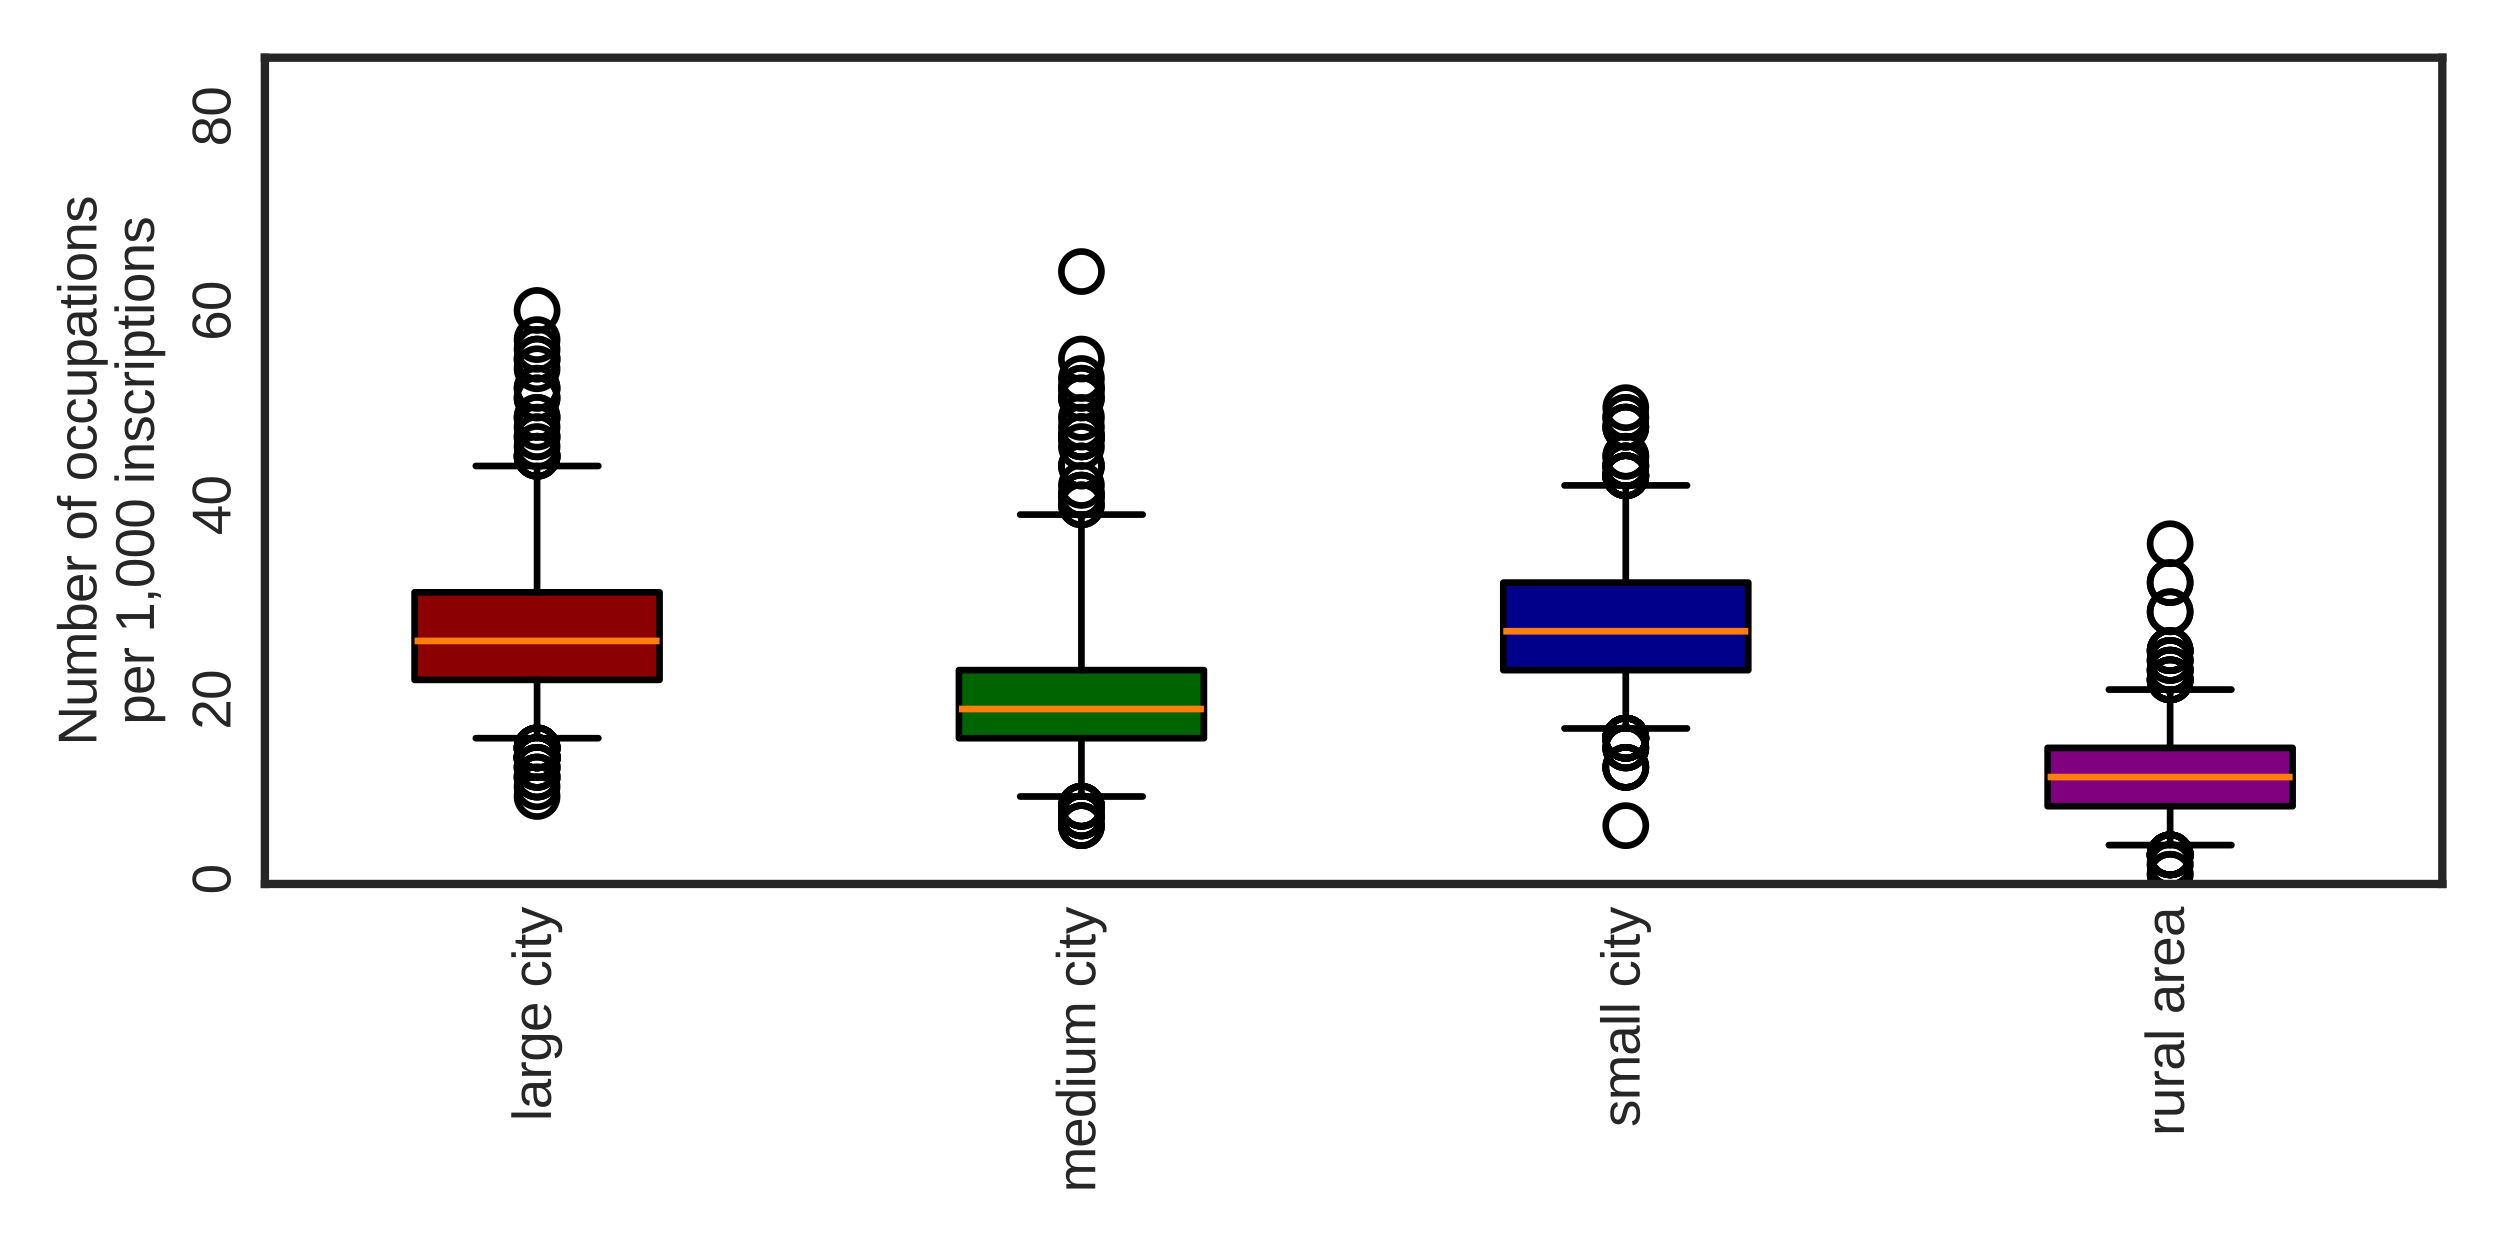 <?xml version="1.0" encoding="utf-8" standalone="no"?>
<!DOCTYPE svg PUBLIC "-//W3C//DTD SVG 1.1//EN"
  "http://www.w3.org/Graphics/SVG/1.1/DTD/svg11.dtd">
<svg xmlns:xlink="http://www.w3.org/1999/xlink" width="374.4pt" height="187.2pt" viewBox="0 0 374.4 187.2" xmlns="http://www.w3.org/2000/svg" version="1.1">
 <defs>
  <style type="text/css">*{stroke-linejoin: round; stroke-linecap: butt}</style>
 </defs>
 <g id="figure_1">
  <g id="patch_1">
   <path d="M 0 187.2 
L 374.4 187.2 
L 374.4 0 
L 0 0 
z
" style="fill: #ffffff"/>
  </g>
  <g id="axes_1">
   <g id="patch_2">
    <path d="M 39.672 132.386 
L 365.76 132.386 
L 365.76 8.64 
L 39.672 8.64 
z
" style="fill: #ffffff"/>
   </g>
   <g id="matplotlib.axis_1">
    <g id="xtick_1">
     <g id="line2d_1"/>
     <g id="text_1">
      <!-- large city -->
      <g style="fill: #262626" transform="translate(82.502 167.896) rotate(-90) scale(0.08 -0.08)">
       <defs>
        <path id="LiberationSans-6c" d="M 431 0 
L 431 4638 
L 994 4638 
L 994 0 
L 431 0 
z
" transform="scale(0.016)"/>
        <path id="LiberationSans-61" d="M 1294 -63 
Q 784 -63 528 206 
Q 272 475 272 944 
Q 272 1278 398 1492 
Q 525 1706 729 1828 
Q 934 1950 1196 1997 
Q 1459 2044 1731 2050 
L 2491 2063 
L 2491 2247 
Q 2491 2456 2447 2603 
Q 2403 2750 2312 2840 
Q 2222 2931 2086 2973 
Q 1950 3016 1766 3016 
Q 1603 3016 1472 2992 
Q 1341 2969 1244 2908 
Q 1147 2847 1087 2742 
Q 1028 2638 1009 2478 
L 422 2531 
Q 453 2731 540 2898 
Q 628 3066 789 3187 
Q 950 3309 1192 3376 
Q 1434 3444 1778 3444 
Q 2416 3444 2737 3151 
Q 3059 2859 3059 2306 
L 3059 850 
Q 3059 600 3125 473 
Q 3191 347 3375 347 
Q 3422 347 3469 353 
Q 3516 359 3559 369 
L 3559 19 
Q 3453 -6 3348 -18 
Q 3244 -31 3125 -31 
Q 2966 -31 2852 11 
Q 2738 53 2666 139 
Q 2594 225 2556 351 
Q 2519 478 2509 647 
L 2491 647 
Q 2400 484 2292 353 
Q 2184 222 2040 130 
Q 1897 38 1714 -12 
Q 1531 -63 1294 -63 
z
M 1422 359 
Q 1691 359 1892 457 
Q 2094 556 2226 709 
Q 2359 863 2425 1044 
Q 2491 1225 2491 1391 
L 2491 1669 
L 1875 1656 
Q 1669 1653 1483 1626 
Q 1297 1600 1156 1522 
Q 1016 1444 933 1303 
Q 850 1163 850 934 
Q 850 659 998 509 
Q 1147 359 1422 359 
z
" transform="scale(0.016)"/>
        <path id="LiberationSans-72" d="M 444 0 
L 444 2594 
Q 444 2700 442 2811 
Q 441 2922 437 3025 
Q 434 3128 431 3218 
Q 428 3309 425 3381 
L 956 3381 
Q 959 3309 964 3217 
Q 969 3125 973 3028 
Q 978 2931 979 2842 
Q 981 2753 981 2691 
L 994 2691 
Q 1053 2884 1120 3026 
Q 1188 3169 1278 3261 
Q 1369 3353 1494 3398 
Q 1619 3444 1797 3444 
Q 1866 3444 1928 3433 
Q 1991 3422 2025 3413 
L 2025 2897 
Q 1969 2913 1894 2920 
Q 1819 2928 1725 2928 
Q 1531 2928 1395 2840 
Q 1259 2753 1173 2598 
Q 1088 2444 1047 2230 
Q 1006 2016 1006 1763 
L 1006 0 
L 444 0 
z
" transform="scale(0.016)"/>
        <path id="LiberationSans-67" d="M 1713 -1328 
Q 1422 -1328 1197 -1268 
Q 972 -1209 812 -1098 
Q 653 -988 553 -834 
Q 453 -681 409 -494 
L 975 -413 
Q 1031 -647 1223 -773 
Q 1416 -900 1728 -900 
Q 1919 -900 2075 -847 
Q 2231 -794 2340 -676 
Q 2450 -559 2509 -371 
Q 2569 -184 2569 84 
L 2569 628 
L 2563 628 
Q 2500 500 2408 383 
Q 2316 266 2183 175 
Q 2050 84 1875 29 
Q 1700 -25 1475 -25 
Q 1153 -25 923 83 
Q 694 191 548 406 
Q 403 622 336 942 
Q 269 1263 269 1684 
Q 269 2091 336 2416 
Q 403 2741 554 2967 
Q 706 3194 948 3314 
Q 1191 3434 1538 3434 
Q 1897 3434 2161 3270 
Q 2425 3106 2569 2803 
L 2575 2803 
Q 2575 2881 2579 2978 
Q 2584 3075 2589 3161 
Q 2594 3247 2600 3309 
Q 2606 3372 2613 3381 
L 3147 3381 
Q 3144 3353 3141 3286 
Q 3138 3219 3134 3125 
Q 3131 3031 3129 2917 
Q 3128 2803 3128 2681 
L 3128 97 
Q 3128 -613 2779 -970 
Q 2431 -1328 1713 -1328 
z
M 2569 1691 
Q 2569 2044 2492 2295 
Q 2416 2547 2291 2706 
Q 2166 2866 2005 2941 
Q 1844 3016 1675 3016 
Q 1459 3016 1304 2941 
Q 1150 2866 1048 2705 
Q 947 2544 898 2292 
Q 850 2041 850 1691 
Q 850 1325 898 1076 
Q 947 828 1047 675 
Q 1147 522 1300 456 
Q 1453 391 1666 391 
Q 1834 391 1995 462 
Q 2156 534 2284 690 
Q 2413 847 2491 1094 
Q 2569 1341 2569 1691 
z
" transform="scale(0.016)"/>
        <path id="LiberationSans-65" d="M 863 1572 
Q 863 1306 917 1082 
Q 972 859 1086 698 
Q 1200 538 1378 448 
Q 1556 359 1806 359 
Q 2172 359 2392 506 
Q 2613 653 2691 878 
L 3184 738 
Q 3131 597 3036 455 
Q 2941 313 2781 198 
Q 2622 84 2383 10 
Q 2144 -63 1806 -63 
Q 1056 -63 664 384 
Q 272 831 272 1713 
Q 272 2188 390 2517 
Q 509 2847 715 3053 
Q 922 3259 1197 3351 
Q 1472 3444 1784 3444 
Q 2209 3444 2495 3306 
Q 2781 3169 2954 2926 
Q 3128 2684 3201 2356 
Q 3275 2028 3275 1647 
L 3275 1572 
L 863 1572 
z
M 2694 2003 
Q 2647 2538 2422 2783 
Q 2197 3028 1775 3028 
Q 1634 3028 1479 2983 
Q 1325 2938 1194 2822 
Q 1063 2706 972 2507 
Q 881 2309 869 2003 
L 2694 2003 
z
" transform="scale(0.016)"/>
        <path id="LiberationSans-20" transform="scale(0.016)"/>
        <path id="LiberationSans-63" d="M 859 1706 
Q 859 1416 901 1172 
Q 944 928 1044 751 
Q 1144 575 1308 478 
Q 1472 381 1713 381 
Q 2013 381 2214 543 
Q 2416 706 2463 1044 
L 3031 1006 
Q 3003 797 2909 603 
Q 2816 409 2655 262 
Q 2494 116 2262 26 
Q 2031 -63 1728 -63 
Q 1331 -63 1053 71 
Q 775 206 601 442 
Q 428 678 350 998 
Q 272 1319 272 1694 
Q 272 2034 328 2295 
Q 384 2556 486 2751 
Q 588 2947 725 3080 
Q 863 3213 1023 3292 
Q 1184 3372 1362 3408 
Q 1541 3444 1722 3444 
Q 2006 3444 2228 3366 
Q 2450 3288 2611 3152 
Q 2772 3016 2872 2831 
Q 2972 2647 3013 2434 
L 2434 2391 
Q 2391 2672 2212 2837 
Q 2034 3003 1706 3003 
Q 1466 3003 1305 2923 
Q 1144 2844 1044 2683 
Q 944 2522 901 2278 
Q 859 2034 859 1706 
z
" transform="scale(0.016)"/>
        <path id="LiberationSans-69" d="M 428 4100 
L 428 4638 
L 991 4638 
L 991 4100 
L 428 4100 
z
M 428 0 
L 428 3381 
L 991 3381 
L 991 0 
L 428 0 
z
" transform="scale(0.016)"/>
        <path id="LiberationSans-74" d="M 1731 25 
Q 1603 -9 1470 -29 
Q 1338 -50 1163 -50 
Q 488 -50 488 716 
L 488 2972 
L 97 2972 
L 97 3381 
L 509 3381 
L 675 4138 
L 1050 4138 
L 1050 3381 
L 1675 3381 
L 1675 2972 
L 1050 2972 
L 1050 838 
Q 1050 594 1129 495 
Q 1209 397 1406 397 
Q 1488 397 1564 409 
Q 1641 422 1731 441 
L 1731 25 
z
" transform="scale(0.016)"/>
        <path id="LiberationSans-79" d="M 1888 0 
Q 1769 -306 1645 -551 
Q 1522 -797 1369 -970 
Q 1216 -1144 1028 -1236 
Q 841 -1328 597 -1328 
Q 491 -1328 400 -1322 
Q 309 -1316 209 -1294 
L 209 -872 
Q 269 -881 344 -886 
Q 419 -891 472 -891 
Q 719 -891 931 -706 
Q 1144 -522 1303 -119 
L 1356 16 
L 16 3381 
L 616 3381 
L 1328 1513 
Q 1359 1428 1407 1287 
Q 1456 1147 1504 1006 
Q 1553 866 1590 753 
Q 1628 641 1634 613 
Q 1644 647 1680 748 
Q 1716 850 1761 975 
Q 1806 1100 1853 1228 
Q 1900 1356 1931 1450 
L 2594 3381 
L 3188 3381 
L 1888 0 
z
" transform="scale(0.016)"/>
       </defs>
       <use xlink:href="#LiberationSans-6c"/>
       <use xlink:href="#LiberationSans-61" x="22.217"/>
       <use xlink:href="#LiberationSans-72" x="77.832"/>
       <use xlink:href="#LiberationSans-67" x="111.133"/>
       <use xlink:href="#LiberationSans-65" x="166.748"/>
       <use xlink:href="#LiberationSans-20" x="222.363"/>
       <use xlink:href="#LiberationSans-63" x="250.146"/>
       <use xlink:href="#LiberationSans-69" x="300.146"/>
       <use xlink:href="#LiberationSans-74" x="322.363"/>
       <use xlink:href="#LiberationSans-79" x="350.146"/>
      </g>
     </g>
    </g>
    <g id="xtick_2">
     <g id="line2d_2"/>
     <g id="text_2">
      <!-- medium city -->
      <g style="fill: #262626" transform="translate(164.024 178.56) rotate(-90) scale(0.08 -0.08)">
       <defs>
        <path id="LiberationSans-6d" d="M 2400 0 
L 2400 2144 
Q 2400 2391 2369 2556 
Q 2338 2722 2264 2823 
Q 2191 2925 2072 2967 
Q 1953 3009 1781 3009 
Q 1603 3009 1459 2939 
Q 1316 2869 1214 2736 
Q 1113 2603 1058 2408 
Q 1003 2213 1003 1959 
L 1003 0 
L 444 0 
L 444 2659 
Q 444 2766 442 2883 
Q 441 3000 437 3104 
Q 434 3209 431 3284 
Q 428 3359 425 3381 
L 956 3381 
Q 959 3366 962 3297 
Q 966 3228 970 3139 
Q 975 3050 978 2958 
Q 981 2866 981 2803 
L 991 2803 
Q 1066 2950 1153 3069 
Q 1241 3188 1358 3270 
Q 1475 3353 1626 3398 
Q 1778 3444 1978 3444 
Q 2363 3444 2586 3291 
Q 2809 3138 2897 2803 
L 2906 2803 
Q 2981 2950 3075 3069 
Q 3169 3188 3294 3270 
Q 3419 3353 3575 3398 
Q 3731 3444 3931 3444 
Q 4188 3444 4373 3375 
Q 4559 3306 4678 3162 
Q 4797 3019 4853 2792 
Q 4909 2566 4909 2253 
L 4909 0 
L 4353 0 
L 4353 2144 
Q 4353 2391 4322 2556 
Q 4291 2722 4217 2823 
Q 4144 2925 4025 2967 
Q 3906 3009 3734 3009 
Q 3556 3009 3412 2942 
Q 3269 2875 3167 2744 
Q 3066 2613 3011 2416 
Q 2956 2219 2956 1959 
L 2956 0 
L 2400 0 
z
" transform="scale(0.016)"/>
        <path id="LiberationSans-64" d="M 2566 544 
Q 2409 219 2151 78 
Q 1894 -63 1513 -63 
Q 872 -63 570 368 
Q 269 800 269 1675 
Q 269 3444 1513 3444 
Q 1897 3444 2153 3303 
Q 2409 3163 2566 2856 
L 2572 2856 
Q 2572 2888 2570 2955 
Q 2569 3022 2567 3095 
Q 2566 3169 2566 3234 
Q 2566 3300 2566 3328 
L 2566 4638 
L 3128 4638 
L 3128 697 
Q 3128 575 3129 462 
Q 3131 350 3134 256 
Q 3138 163 3141 95 
Q 3144 28 3147 0 
L 2609 0 
Q 2603 31 2598 89 
Q 2594 147 2589 222 
Q 2584 297 2581 380 
Q 2578 463 2578 544 
L 2566 544 
z
M 859 1694 
Q 859 1344 903 1094 
Q 947 844 1044 683 
Q 1141 522 1291 447 
Q 1441 372 1656 372 
Q 1878 372 2048 444 
Q 2219 516 2333 677 
Q 2447 838 2506 1097 
Q 2566 1356 2566 1731 
Q 2566 2091 2506 2339 
Q 2447 2588 2331 2741 
Q 2216 2894 2048 2961 
Q 1881 3028 1663 3028 
Q 1456 3028 1306 2956 
Q 1156 2884 1056 2725 
Q 956 2566 907 2311 
Q 859 2056 859 1694 
z
" transform="scale(0.016)"/>
        <path id="LiberationSans-75" d="M 981 3381 
L 981 1238 
Q 981 991 1017 825 
Q 1053 659 1134 557 
Q 1216 456 1348 414 
Q 1481 372 1678 372 
Q 1878 372 2039 442 
Q 2200 513 2314 645 
Q 2428 778 2490 973 
Q 2553 1169 2553 1422 
L 2553 3381 
L 3116 3381 
L 3116 722 
Q 3116 616 3117 498 
Q 3119 381 3122 276 
Q 3125 172 3128 97 
Q 3131 22 3134 0 
L 2603 0 
Q 2600 16 2597 84 
Q 2594 153 2589 242 
Q 2584 331 2581 423 
Q 2578 516 2578 578 
L 2569 578 
Q 2488 431 2391 312 
Q 2294 194 2166 111 
Q 2038 28 1872 -17 
Q 1706 -63 1488 -63 
Q 1206 -63 1003 6 
Q 800 75 669 219 
Q 538 363 477 588 
Q 416 813 416 1128 
L 416 3381 
L 981 3381 
z
" transform="scale(0.016)"/>
       </defs>
       <use xlink:href="#LiberationSans-6d"/>
       <use xlink:href="#LiberationSans-65" x="83.301"/>
       <use xlink:href="#LiberationSans-64" x="138.916"/>
       <use xlink:href="#LiberationSans-69" x="194.531"/>
       <use xlink:href="#LiberationSans-75" x="216.748"/>
       <use xlink:href="#LiberationSans-6d" x="272.363"/>
       <use xlink:href="#LiberationSans-20" x="355.664"/>
       <use xlink:href="#LiberationSans-63" x="383.447"/>
       <use xlink:href="#LiberationSans-69" x="433.447"/>
       <use xlink:href="#LiberationSans-74" x="455.664"/>
       <use xlink:href="#LiberationSans-79" x="483.447"/>
      </g>
     </g>
    </g>
    <g id="xtick_3">
     <g id="line2d_3"/>
     <g id="text_3">
      <!-- small city -->
      <g style="fill: #262626" transform="translate(245.546 168.776) rotate(-90) scale(0.08 -0.08)">
       <defs>
        <path id="LiberationSans-73" d="M 2969 934 
Q 2969 697 2876 511 
Q 2784 325 2609 198 
Q 2434 72 2179 4 
Q 1925 -63 1597 -63 
Q 1303 -63 1067 -17 
Q 831 28 653 128 
Q 475 228 354 392 
Q 234 556 178 794 
L 675 891 
Q 747 619 972 492 
Q 1197 366 1597 366 
Q 1778 366 1929 391 
Q 2081 416 2190 477 
Q 2300 538 2361 639 
Q 2422 741 2422 891 
Q 2422 1044 2350 1142 
Q 2278 1241 2150 1306 
Q 2022 1372 1839 1420 
Q 1656 1469 1438 1528 
Q 1234 1581 1034 1647 
Q 834 1713 673 1820 
Q 513 1928 413 2087 
Q 313 2247 313 2488 
Q 313 2950 642 3192 
Q 972 3434 1603 3434 
Q 2163 3434 2492 3237 
Q 2822 3041 2909 2606 
L 2403 2544 
Q 2375 2675 2300 2764 
Q 2225 2853 2119 2908 
Q 2013 2963 1880 2986 
Q 1747 3009 1603 3009 
Q 1222 3009 1040 2893 
Q 859 2778 859 2544 
Q 859 2406 926 2317 
Q 994 2228 1114 2167 
Q 1234 2106 1403 2061 
Q 1572 2016 1775 1966 
Q 1909 1931 2050 1892 
Q 2191 1853 2323 1798 
Q 2456 1744 2573 1670 
Q 2691 1597 2778 1494 
Q 2866 1391 2917 1253 
Q 2969 1116 2969 934 
z
" transform="scale(0.016)"/>
       </defs>
       <use xlink:href="#LiberationSans-73"/>
       <use xlink:href="#LiberationSans-6d" x="50"/>
       <use xlink:href="#LiberationSans-61" x="133.301"/>
       <use xlink:href="#LiberationSans-6c" x="188.916"/>
       <use xlink:href="#LiberationSans-6c" x="211.133"/>
       <use xlink:href="#LiberationSans-20" x="233.35"/>
       <use xlink:href="#LiberationSans-63" x="261.133"/>
       <use xlink:href="#LiberationSans-69" x="311.133"/>
       <use xlink:href="#LiberationSans-74" x="333.35"/>
       <use xlink:href="#LiberationSans-79" x="361.133"/>
      </g>
     </g>
    </g>
    <g id="xtick_4">
     <g id="line2d_4"/>
     <g id="text_4">
      <!-- rural area -->
      <g style="fill: #262626" transform="translate(327.068 170.121) rotate(-90) scale(0.08 -0.08)">
       <use xlink:href="#LiberationSans-72"/>
       <use xlink:href="#LiberationSans-75" x="33.301"/>
       <use xlink:href="#LiberationSans-72" x="88.916"/>
       <use xlink:href="#LiberationSans-61" x="122.217"/>
       <use xlink:href="#LiberationSans-6c" x="177.832"/>
       <use xlink:href="#LiberationSans-20" x="200.049"/>
       <use xlink:href="#LiberationSans-61" x="227.832"/>
       <use xlink:href="#LiberationSans-72" x="283.447"/>
       <use xlink:href="#LiberationSans-65" x="316.748"/>
       <use xlink:href="#LiberationSans-61" x="372.363"/>
      </g>
     </g>
    </g>
   </g>
   <g id="matplotlib.axis_2">
    <g id="ytick_1">
     <g id="line2d_5"/>
     <g id="text_5">
      <!-- 0 -->
      <g style="fill: #262626" transform="translate(34.512 133.936) rotate(-90) scale(0.08 -0.08)">
       <defs>
        <path id="LiberationSans-30" d="M 3309 2203 
Q 3309 1569 3189 1136 
Q 3069 703 2861 436 
Q 2653 169 2372 53 
Q 2091 -63 1772 -63 
Q 1450 -63 1172 53 
Q 894 169 689 434 
Q 484 700 367 1133 
Q 250 1566 250 2203 
Q 250 2869 367 3305 
Q 484 3741 690 4000 
Q 897 4259 1178 4364 
Q 1459 4469 1791 4469 
Q 2106 4469 2382 4364 
Q 2659 4259 2865 4000 
Q 3072 3741 3190 3305 
Q 3309 2869 3309 2203 
z
M 2738 2203 
Q 2738 2728 2675 3076 
Q 2613 3425 2491 3633 
Q 2369 3841 2192 3927 
Q 2016 4013 1791 4013 
Q 1553 4013 1372 3925 
Q 1191 3838 1067 3630 
Q 944 3422 881 3073 
Q 819 2725 819 2203 
Q 819 1697 883 1350 
Q 947 1003 1070 792 
Q 1194 581 1372 489 
Q 1550 397 1778 397 
Q 2000 397 2178 489 
Q 2356 581 2479 792 
Q 2603 1003 2670 1350 
Q 2738 1697 2738 2203 
z
" transform="scale(0.016)"/>
       </defs>
       <use xlink:href="#LiberationSans-30"/>
      </g>
     </g>
    </g>
    <g id="ytick_2">
     <g id="line2d_6"/>
     <g id="text_6">
      <!-- 20 -->
      <g style="fill: #262626" transform="translate(34.512 109.268) rotate(-90) scale(0.08 -0.08)">
       <defs>
        <path id="LiberationSans-32" d="M 322 0 
L 322 397 
Q 481 763 711 1042 
Q 941 1322 1194 1548 
Q 1447 1775 1695 1969 
Q 1944 2163 2144 2356 
Q 2344 2550 2467 2762 
Q 2591 2975 2591 3244 
Q 2591 3431 2534 3573 
Q 2478 3716 2372 3812 
Q 2266 3909 2117 3957 
Q 1969 4006 1788 4006 
Q 1619 4006 1470 3959 
Q 1322 3913 1206 3819 
Q 1091 3725 1017 3586 
Q 944 3447 922 3263 
L 347 3316 
Q 375 3553 478 3762 
Q 581 3972 762 4130 
Q 944 4288 1198 4378 
Q 1453 4469 1788 4469 
Q 2116 4469 2372 4391 
Q 2628 4313 2804 4159 
Q 2981 4006 3075 3781 
Q 3169 3556 3169 3263 
Q 3169 3041 3089 2841 
Q 3009 2641 2876 2459 
Q 2744 2278 2569 2109 
Q 2394 1941 2203 1780 
Q 2013 1619 1819 1461 
Q 1625 1303 1454 1143 
Q 1284 984 1150 820 
Q 1016 656 941 478 
L 3238 478 
L 3238 0 
L 322 0 
z
" transform="scale(0.016)"/>
       </defs>
       <use xlink:href="#LiberationSans-32"/>
       <use xlink:href="#LiberationSans-30" x="55.615"/>
      </g>
     </g>
    </g>
    <g id="ytick_3">
     <g id="line2d_7"/>
     <g id="text_7">
      <!-- 40 -->
      <g style="fill: #262626" transform="translate(34.512 80.151) rotate(-90) scale(0.08 -0.08)">
       <defs>
        <path id="LiberationSans-34" d="M 2753 997 
L 2753 0 
L 2222 0 
L 2222 997 
L 147 997 
L 147 1434 
L 2163 4403 
L 2753 4403 
L 2753 1441 
L 3372 1441 
L 3372 997 
L 2753 997 
z
M 2222 3769 
Q 2216 3753 2191 3708 
Q 2166 3663 2134 3606 
Q 2103 3550 2070 3492 
Q 2038 3434 2013 3397 
L 884 1734 
Q 869 1709 839 1668 
Q 809 1628 778 1586 
Q 747 1544 715 1503 
Q 684 1463 666 1441 
L 2222 1441 
L 2222 3769 
z
" transform="scale(0.016)"/>
       </defs>
       <use xlink:href="#LiberationSans-34"/>
       <use xlink:href="#LiberationSans-30" x="55.615"/>
      </g>
     </g>
    </g>
    <g id="ytick_4">
     <g id="line2d_8"/>
     <g id="text_8">
      <!-- 60 -->
      <g style="fill: #262626" transform="translate(34.512 51.035) rotate(-90) scale(0.08 -0.08)">
       <defs>
        <path id="LiberationSans-36" d="M 3278 1441 
Q 3278 1109 3186 832 
Q 3094 556 2914 357 
Q 2734 159 2468 48 
Q 2203 -63 1856 -63 
Q 1472 -63 1184 84 
Q 897 231 706 507 
Q 516 784 420 1186 
Q 325 1588 325 2100 
Q 325 2688 433 3131 
Q 541 3575 744 3872 
Q 947 4169 1239 4319 
Q 1531 4469 1900 4469 
Q 2125 4469 2322 4422 
Q 2519 4375 2680 4270 
Q 2841 4166 2962 3994 
Q 3084 3822 3156 3572 
L 2619 3475 
Q 2531 3759 2339 3886 
Q 2147 4013 1894 4013 
Q 1663 4013 1475 3903 
Q 1288 3794 1156 3576 
Q 1025 3359 954 3031 
Q 884 2703 884 2266 
Q 1038 2550 1316 2698 
Q 1594 2847 1953 2847 
Q 2253 2847 2497 2750 
Q 2741 2653 2914 2470 
Q 3088 2288 3183 2027 
Q 3278 1766 3278 1441 
z
M 2706 1416 
Q 2706 1644 2650 1828 
Q 2594 2013 2481 2142 
Q 2369 2272 2203 2342 
Q 2038 2413 1819 2413 
Q 1666 2413 1509 2367 
Q 1353 2322 1226 2220 
Q 1100 2119 1020 1953 
Q 941 1788 941 1550 
Q 941 1306 1003 1095 
Q 1066 884 1183 728 
Q 1300 572 1465 481 
Q 1631 391 1838 391 
Q 2041 391 2202 461 
Q 2363 531 2475 664 
Q 2588 797 2647 987 
Q 2706 1178 2706 1416 
z
" transform="scale(0.016)"/>
       </defs>
       <use xlink:href="#LiberationSans-36"/>
       <use xlink:href="#LiberationSans-30" x="55.615"/>
      </g>
     </g>
    </g>
    <g id="ytick_5">
     <g id="line2d_9"/>
     <g id="text_9">
      <!-- 80 -->
      <g style="fill: #262626" transform="translate(34.512 21.918) rotate(-90) scale(0.08 -0.08)">
       <defs>
        <path id="LiberationSans-38" d="M 3281 1228 
Q 3281 947 3192 711 
Q 3103 475 2920 303 
Q 2738 131 2453 34 
Q 2169 -63 1781 -63 
Q 1394 -63 1111 34 
Q 828 131 642 301 
Q 456 472 367 708 
Q 278 944 278 1222 
Q 278 1463 351 1650 
Q 425 1838 548 1973 
Q 672 2109 830 2192 
Q 988 2275 1156 2303 
L 1156 2316 
Q 972 2359 826 2456 
Q 681 2553 582 2689 
Q 484 2825 432 2990 
Q 381 3156 381 3341 
Q 381 3572 470 3776 
Q 559 3981 734 4136 
Q 909 4291 1168 4380 
Q 1428 4469 1769 4469 
Q 2128 4469 2392 4378 
Q 2656 4288 2829 4133 
Q 3003 3978 3087 3772 
Q 3172 3566 3172 3334 
Q 3172 3153 3120 2987 
Q 3069 2822 2970 2686 
Q 2872 2550 2726 2454 
Q 2581 2359 2391 2322 
L 2391 2309 
Q 2581 2278 2743 2195 
Q 2906 2113 3025 1977 
Q 3144 1841 3212 1653 
Q 3281 1466 3281 1228 
z
M 2588 3303 
Q 2588 3469 2545 3606 
Q 2503 3744 2406 3842 
Q 2309 3941 2153 3995 
Q 1997 4050 1769 4050 
Q 1547 4050 1394 3995 
Q 1241 3941 1142 3842 
Q 1044 3744 1000 3606 
Q 956 3469 956 3303 
Q 956 3172 990 3034 
Q 1025 2897 1115 2784 
Q 1206 2672 1365 2600 
Q 1525 2528 1775 2528 
Q 2041 2528 2202 2600 
Q 2363 2672 2448 2784 
Q 2534 2897 2561 3034 
Q 2588 3172 2588 3303 
z
M 2697 1281 
Q 2697 1441 2653 1589 
Q 2609 1738 2503 1852 
Q 2397 1966 2217 2036 
Q 2038 2106 1769 2106 
Q 1522 2106 1348 2036 
Q 1175 1966 1067 1850 
Q 959 1734 909 1582 
Q 859 1431 859 1269 
Q 859 1066 909 898 
Q 959 731 1068 611 
Q 1178 491 1356 425 
Q 1534 359 1788 359 
Q 2044 359 2219 425 
Q 2394 491 2500 611 
Q 2606 731 2651 901 
Q 2697 1072 2697 1281 
z
" transform="scale(0.016)"/>
       </defs>
       <use xlink:href="#LiberationSans-38"/>
       <use xlink:href="#LiberationSans-30" x="55.615"/>
      </g>
     </g>
    </g>
    <g id="text_10">
     <!-- Number of occupations -->
     <g style="fill: #262626" transform="translate(14.438 111.643) rotate(-90) scale(0.08 -0.08)">
      <defs>
       <path id="LiberationSans-4e" d="M 3381 0 
L 1025 3750 
Q 1031 3597 1041 3447 
Q 1047 3319 1051 3176 
Q 1056 3034 1056 2925 
L 1056 0 
L 525 0 
L 525 4403 
L 1219 4403 
L 3600 628 
Q 3591 781 3581 934 
Q 3575 1066 3569 1220 
Q 3563 1375 3563 1516 
L 3563 4403 
L 4100 4403 
L 4100 0 
L 3381 0 
z
" transform="scale(0.016)"/>
       <path id="LiberationSans-62" d="M 3291 1706 
Q 3291 -63 2047 -63 
Q 1663 -63 1408 76 
Q 1153 216 994 525 
L 988 525 
Q 988 444 983 356 
Q 978 269 973 194 
Q 969 119 964 66 
Q 959 13 956 0 
L 413 0 
Q 416 28 419 95 
Q 422 163 425 256 
Q 428 350 429 462 
Q 431 575 431 697 
L 431 4638 
L 994 4638 
L 994 3316 
Q 994 3222 992 3136 
Q 991 3050 988 2984 
Q 984 2906 981 2838 
L 994 2838 
Q 1150 3163 1408 3303 
Q 1666 3444 2047 3444 
Q 2688 3444 2989 3012 
Q 3291 2581 3291 1706 
z
M 2700 1688 
Q 2700 2038 2656 2288 
Q 2613 2538 2516 2698 
Q 2419 2859 2269 2934 
Q 2119 3009 1903 3009 
Q 1681 3009 1511 2937 
Q 1341 2866 1227 2706 
Q 1113 2547 1053 2287 
Q 994 2028 994 1653 
Q 994 1291 1053 1044 
Q 1113 797 1227 642 
Q 1341 488 1509 420 
Q 1678 353 1897 353 
Q 2103 353 2253 425 
Q 2403 497 2503 656 
Q 2603 816 2651 1070 
Q 2700 1325 2700 1688 
z
" transform="scale(0.016)"/>
       <path id="LiberationSans-6f" d="M 3291 1694 
Q 3291 806 2900 371 
Q 2509 -63 1766 -63 
Q 1413 -63 1134 43 
Q 856 150 664 369 
Q 472 588 370 917 
Q 269 1247 269 1694 
Q 269 3444 1784 3444 
Q 2178 3444 2464 3334 
Q 2750 3225 2933 3006 
Q 3116 2788 3203 2459 
Q 3291 2131 3291 1694 
z
M 2700 1694 
Q 2700 2088 2639 2344 
Q 2578 2600 2461 2753 
Q 2344 2906 2175 2967 
Q 2006 3028 1794 3028 
Q 1578 3028 1404 2964 
Q 1231 2900 1109 2745 
Q 988 2591 923 2334 
Q 859 2078 859 1694 
Q 859 1300 928 1042 
Q 997 784 1117 631 
Q 1238 478 1402 415 
Q 1566 353 1759 353 
Q 1975 353 2150 414 
Q 2325 475 2447 628 
Q 2569 781 2634 1040 
Q 2700 1300 2700 1694 
z
" transform="scale(0.016)"/>
       <path id="LiberationSans-66" d="M 1128 2972 
L 1128 0 
L 566 0 
L 566 2972 
L 91 2972 
L 91 3381 
L 566 3381 
L 566 3763 
Q 566 3947 600 4105 
Q 634 4263 726 4380 
Q 819 4497 978 4564 
Q 1138 4631 1391 4631 
Q 1491 4631 1598 4622 
Q 1706 4613 1788 4594 
L 1788 4166 
Q 1734 4175 1664 4183 
Q 1594 4191 1538 4191 
Q 1413 4191 1333 4156 
Q 1253 4122 1208 4058 
Q 1163 3994 1145 3900 
Q 1128 3806 1128 3684 
L 1128 3381 
L 1788 3381 
L 1788 2972 
L 1128 2972 
z
" transform="scale(0.016)"/>
       <path id="LiberationSans-70" d="M 3291 1706 
Q 3291 1322 3228 997 
Q 3166 672 3020 437 
Q 2875 203 2636 70 
Q 2397 -63 2047 -63 
Q 1684 -63 1412 75 
Q 1141 213 997 525 
L 981 525 
Q 984 519 986 469 
Q 988 419 989 344 
Q 991 269 992 176 
Q 994 84 994 -6 
L 994 -1328 
L 431 -1328 
L 431 2691 
Q 431 2813 429 2925 
Q 428 3038 425 3130 
Q 422 3222 419 3287 
Q 416 3353 413 3381 
L 956 3381 
Q 959 3372 964 3315 
Q 969 3259 973 3179 
Q 978 3100 983 3009 
Q 988 2919 988 2838 
L 1000 2838 
Q 1078 3000 1178 3114 
Q 1278 3228 1406 3301 
Q 1534 3375 1692 3408 
Q 1850 3441 2047 3441 
Q 2397 3441 2636 3316 
Q 2875 3191 3020 2964 
Q 3166 2738 3228 2417 
Q 3291 2097 3291 1706 
z
M 2700 1694 
Q 2700 2006 2662 2250 
Q 2625 2494 2533 2662 
Q 2441 2831 2287 2918 
Q 2134 3006 1903 3006 
Q 1716 3006 1550 2953 
Q 1384 2900 1261 2750 
Q 1138 2600 1066 2336 
Q 994 2072 994 1650 
Q 994 1291 1053 1042 
Q 1113 794 1227 641 
Q 1341 488 1509 420 
Q 1678 353 1897 353 
Q 2131 353 2286 443 
Q 2441 534 2533 706 
Q 2625 878 2662 1126 
Q 2700 1375 2700 1694 
z
" transform="scale(0.016)"/>
       <path id="LiberationSans-6e" d="M 2578 0 
L 2578 2144 
Q 2578 2391 2542 2556 
Q 2506 2722 2425 2823 
Q 2344 2925 2211 2967 
Q 2078 3009 1881 3009 
Q 1681 3009 1520 2939 
Q 1359 2869 1245 2736 
Q 1131 2603 1068 2408 
Q 1006 2213 1006 1959 
L 1006 0 
L 444 0 
L 444 2659 
Q 444 2766 442 2883 
Q 441 3000 437 3104 
Q 434 3209 431 3284 
Q 428 3359 425 3381 
L 956 3381 
Q 959 3366 962 3297 
Q 966 3228 970 3139 
Q 975 3050 978 2958 
Q 981 2866 981 2803 
L 991 2803 
Q 1072 2950 1169 3069 
Q 1266 3188 1394 3270 
Q 1522 3353 1687 3398 
Q 1853 3444 2072 3444 
Q 2353 3444 2556 3375 
Q 2759 3306 2890 3162 
Q 3022 3019 3083 2792 
Q 3144 2566 3144 2253 
L 3144 0 
L 2578 0 
z
" transform="scale(0.016)"/>
      </defs>
      <use xlink:href="#LiberationSans-4e"/>
      <use xlink:href="#LiberationSans-75" x="72.217"/>
      <use xlink:href="#LiberationSans-6d" x="127.832"/>
      <use xlink:href="#LiberationSans-62" x="211.133"/>
      <use xlink:href="#LiberationSans-65" x="266.748"/>
      <use xlink:href="#LiberationSans-72" x="322.363"/>
      <use xlink:href="#LiberationSans-20" x="355.664"/>
      <use xlink:href="#LiberationSans-6f" x="383.447"/>
      <use xlink:href="#LiberationSans-66" x="439.062"/>
      <use xlink:href="#LiberationSans-20" x="466.846"/>
      <use xlink:href="#LiberationSans-6f" x="494.629"/>
      <use xlink:href="#LiberationSans-63" x="550.244"/>
      <use xlink:href="#LiberationSans-63" x="600.244"/>
      <use xlink:href="#LiberationSans-75" x="650.244"/>
      <use xlink:href="#LiberationSans-70" x="705.859"/>
      <use xlink:href="#LiberationSans-61" x="761.475"/>
      <use xlink:href="#LiberationSans-74" x="817.09"/>
      <use xlink:href="#LiberationSans-69" x="844.873"/>
      <use xlink:href="#LiberationSans-6f" x="867.09"/>
      <use xlink:href="#LiberationSans-6e" x="922.705"/>
      <use xlink:href="#LiberationSans-73" x="978.32"/>
     </g>
     <!-- per 1,000 inscriptions -->
     <g style="fill: #262626" transform="translate(23.055 108.532) rotate(-90) scale(0.08 -0.08)">
      <defs>
       <path id="LiberationSans-31" d="M 488 0 
L 488 478 
L 1609 478 
L 1609 3866 
L 616 3156 
L 616 3688 
L 1656 4403 
L 2175 4403 
L 2175 478 
L 3247 478 
L 3247 0 
L 488 0 
z
" transform="scale(0.016)"/>
       <path id="LiberationSans-2c" d="M 1203 684 
L 1203 159 
Q 1203 -6 1189 -142 
Q 1175 -278 1144 -395 
Q 1113 -513 1067 -616 
Q 1022 -719 959 -819 
L 575 -819 
Q 716 -616 792 -409 
Q 869 -203 869 0 
L 594 0 
L 594 684 
L 1203 684 
z
" transform="scale(0.016)"/>
      </defs>
      <use xlink:href="#LiberationSans-70"/>
      <use xlink:href="#LiberationSans-65" x="55.615"/>
      <use xlink:href="#LiberationSans-72" x="111.23"/>
      <use xlink:href="#LiberationSans-20" x="144.531"/>
      <use xlink:href="#LiberationSans-31" x="172.314"/>
      <use xlink:href="#LiberationSans-2c" x="227.93"/>
      <use xlink:href="#LiberationSans-30" x="255.713"/>
      <use xlink:href="#LiberationSans-30" x="311.328"/>
      <use xlink:href="#LiberationSans-30" x="366.943"/>
      <use xlink:href="#LiberationSans-20" x="422.559"/>
      <use xlink:href="#LiberationSans-69" x="450.342"/>
      <use xlink:href="#LiberationSans-6e" x="472.559"/>
      <use xlink:href="#LiberationSans-73" x="528.174"/>
      <use xlink:href="#LiberationSans-63" x="578.174"/>
      <use xlink:href="#LiberationSans-72" x="628.174"/>
      <use xlink:href="#LiberationSans-69" x="661.475"/>
      <use xlink:href="#LiberationSans-70" x="683.691"/>
      <use xlink:href="#LiberationSans-74" x="739.307"/>
      <use xlink:href="#LiberationSans-69" x="767.09"/>
      <use xlink:href="#LiberationSans-6f" x="789.307"/>
      <use xlink:href="#LiberationSans-6e" x="844.922"/>
      <use xlink:href="#LiberationSans-73" x="900.537"/>
     </g>
    </g>
   </g>
   <g id="patch_3">
    <path d="M 62.091 101.814 
L 98.775 101.814 
L 98.775 88.711 
L 62.091 88.711 
L 62.091 101.814 
z
" clip-path="url(#pd8d66f1694)" style="fill: #8b0000; stroke: #000000; stroke-linejoin: miter"/>
   </g>
   <g id="line2d_10">
    <path d="M 80.433 101.814 
L 80.433 110.549 
" clip-path="url(#pd8d66f1694)" style="fill: none; stroke: #000000; stroke-linecap: round"/>
   </g>
   <g id="line2d_11">
    <path d="M 80.433 88.711 
L 80.433 69.785 
" clip-path="url(#pd8d66f1694)" style="fill: none; stroke: #000000; stroke-linecap: round"/>
   </g>
   <g id="line2d_12">
    <path d="M 71.262 110.549 
L 89.604 110.549 
" clip-path="url(#pd8d66f1694)" style="fill: none; stroke: #000000; stroke-linecap: round"/>
   </g>
   <g id="line2d_13">
    <path d="M 71.262 69.785 
L 89.604 69.785 
" clip-path="url(#pd8d66f1694)" style="fill: none; stroke: #000000; stroke-linecap: round"/>
   </g>
   <g id="line2d_14">
    <defs>
     <path id="mc862291745" d="M 0 3 
C 0.796 3 1.559 2.684 2.121 2.121 
C 2.684 1.559 3 0.796 3 0 
C 3 -0.796 2.684 -1.559 2.121 -2.121 
C 1.559 -2.684 0.796 -3 0 -3 
C -0.796 -3 -1.559 -2.684 -2.121 -2.121 
C -2.684 -1.559 -3 -0.796 -3 0 
C -3 0.796 -2.684 1.559 -2.121 2.121 
C -1.559 2.684 -0.796 3 0 3 
z
" style="stroke: #000000"/>
    </defs>
    <g clip-path="url(#pd8d66f1694)">
     <use xlink:href="#mc862291745" x="80.433" y="112.005" style="fill-opacity: 0; stroke: #000000"/>
     <use xlink:href="#mc862291745" x="80.433" y="113.46" style="fill-opacity: 0; stroke: #000000"/>
     <use xlink:href="#mc862291745" x="80.433" y="114.916" style="fill-opacity: 0; stroke: #000000"/>
     <use xlink:href="#mc862291745" x="80.433" y="113.46" style="fill-opacity: 0; stroke: #000000"/>
     <use xlink:href="#mc862291745" x="80.433" y="113.46" style="fill-opacity: 0; stroke: #000000"/>
     <use xlink:href="#mc862291745" x="80.433" y="117.828" style="fill-opacity: 0; stroke: #000000"/>
     <use xlink:href="#mc862291745" x="80.433" y="113.46" style="fill-opacity: 0; stroke: #000000"/>
     <use xlink:href="#mc862291745" x="80.433" y="113.46" style="fill-opacity: 0; stroke: #000000"/>
     <use xlink:href="#mc862291745" x="80.433" y="113.46" style="fill-opacity: 0; stroke: #000000"/>
     <use xlink:href="#mc862291745" x="80.433" y="112.005" style="fill-opacity: 0; stroke: #000000"/>
     <use xlink:href="#mc862291745" x="80.433" y="113.46" style="fill-opacity: 0; stroke: #000000"/>
     <use xlink:href="#mc862291745" x="80.433" y="116.372" style="fill-opacity: 0; stroke: #000000"/>
     <use xlink:href="#mc862291745" x="80.433" y="112.005" style="fill-opacity: 0; stroke: #000000"/>
     <use xlink:href="#mc862291745" x="80.433" y="114.916" style="fill-opacity: 0; stroke: #000000"/>
     <use xlink:href="#mc862291745" x="80.433" y="116.372" style="fill-opacity: 0; stroke: #000000"/>
     <use xlink:href="#mc862291745" x="80.433" y="112.005" style="fill-opacity: 0; stroke: #000000"/>
     <use xlink:href="#mc862291745" x="80.433" y="114.916" style="fill-opacity: 0; stroke: #000000"/>
     <use xlink:href="#mc862291745" x="80.433" y="112.005" style="fill-opacity: 0; stroke: #000000"/>
     <use xlink:href="#mc862291745" x="80.433" y="112.005" style="fill-opacity: 0; stroke: #000000"/>
     <use xlink:href="#mc862291745" x="80.433" y="119.284" style="fill-opacity: 0; stroke: #000000"/>
     <use xlink:href="#mc862291745" x="80.433" y="116.372" style="fill-opacity: 0; stroke: #000000"/>
     <use xlink:href="#mc862291745" x="80.433" y="113.46" style="fill-opacity: 0; stroke: #000000"/>
     <use xlink:href="#mc862291745" x="80.433" y="113.46" style="fill-opacity: 0; stroke: #000000"/>
     <use xlink:href="#mc862291745" x="80.433" y="113.46" style="fill-opacity: 0; stroke: #000000"/>
     <use xlink:href="#mc862291745" x="80.433" y="63.962" style="fill-opacity: 0; stroke: #000000"/>
     <use xlink:href="#mc862291745" x="80.433" y="53.771" style="fill-opacity: 0; stroke: #000000"/>
     <use xlink:href="#mc862291745" x="80.433" y="68.329" style="fill-opacity: 0; stroke: #000000"/>
     <use xlink:href="#mc862291745" x="80.433" y="68.329" style="fill-opacity: 0; stroke: #000000"/>
     <use xlink:href="#mc862291745" x="80.433" y="59.594" style="fill-opacity: 0; stroke: #000000"/>
     <use xlink:href="#mc862291745" x="80.433" y="59.594" style="fill-opacity: 0; stroke: #000000"/>
     <use xlink:href="#mc862291745" x="80.433" y="58.139" style="fill-opacity: 0; stroke: #000000"/>
     <use xlink:href="#mc862291745" x="80.433" y="68.329" style="fill-opacity: 0; stroke: #000000"/>
     <use xlink:href="#mc862291745" x="80.433" y="68.329" style="fill-opacity: 0; stroke: #000000"/>
     <use xlink:href="#mc862291745" x="80.433" y="55.227" style="fill-opacity: 0; stroke: #000000"/>
     <use xlink:href="#mc862291745" x="80.433" y="50.859" style="fill-opacity: 0; stroke: #000000"/>
     <use xlink:href="#mc862291745" x="80.433" y="46.492" style="fill-opacity: 0; stroke: #000000"/>
     <use xlink:href="#mc862291745" x="80.433" y="52.315" style="fill-opacity: 0; stroke: #000000"/>
     <use xlink:href="#mc862291745" x="80.433" y="58.139" style="fill-opacity: 0; stroke: #000000"/>
     <use xlink:href="#mc862291745" x="80.433" y="66.874" style="fill-opacity: 0; stroke: #000000"/>
     <use xlink:href="#mc862291745" x="80.433" y="62.506" style="fill-opacity: 0; stroke: #000000"/>
     <use xlink:href="#mc862291745" x="80.433" y="65.418" style="fill-opacity: 0; stroke: #000000"/>
     <use xlink:href="#mc862291745" x="80.433" y="62.506" style="fill-opacity: 0; stroke: #000000"/>
     <use xlink:href="#mc862291745" x="80.433" y="65.418" style="fill-opacity: 0; stroke: #000000"/>
     <use xlink:href="#mc862291745" x="80.433" y="53.771" style="fill-opacity: 0; stroke: #000000"/>
    </g>
   </g>
   <g id="patch_4">
    <path d="M 143.613 110.549 
L 180.297 110.549 
L 180.297 100.358 
L 143.613 100.358 
L 143.613 110.549 
z
" clip-path="url(#pd8d66f1694)" style="fill: #006400; stroke: #000000; stroke-linejoin: miter"/>
   </g>
   <g id="line2d_15">
    <path d="M 161.955 110.549 
L 161.955 119.284 
" clip-path="url(#pd8d66f1694)" style="fill: none; stroke: #000000; stroke-linecap: round"/>
   </g>
   <g id="line2d_16">
    <path d="M 161.955 100.358 
L 161.955 77.064 
" clip-path="url(#pd8d66f1694)" style="fill: none; stroke: #000000; stroke-linecap: round"/>
   </g>
   <g id="line2d_17">
    <path d="M 152.784 119.284 
L 171.126 119.284 
" clip-path="url(#pd8d66f1694)" style="fill: none; stroke: #000000; stroke-linecap: round"/>
   </g>
   <g id="line2d_18">
    <path d="M 152.784 77.064 
L 171.126 77.064 
" clip-path="url(#pd8d66f1694)" style="fill: none; stroke: #000000; stroke-linecap: round"/>
   </g>
   <g id="line2d_19">
    <g clip-path="url(#pd8d66f1694)">
     <use xlink:href="#mc862291745" x="161.955" y="123.651" style="fill-opacity: 0; stroke: #000000"/>
     <use xlink:href="#mc862291745" x="161.955" y="120.74" style="fill-opacity: 0; stroke: #000000"/>
     <use xlink:href="#mc862291745" x="161.955" y="123.651" style="fill-opacity: 0; stroke: #000000"/>
     <use xlink:href="#mc862291745" x="161.955" y="120.74" style="fill-opacity: 0; stroke: #000000"/>
     <use xlink:href="#mc862291745" x="161.955" y="122.195" style="fill-opacity: 0; stroke: #000000"/>
     <use xlink:href="#mc862291745" x="161.955" y="120.74" style="fill-opacity: 0; stroke: #000000"/>
     <use xlink:href="#mc862291745" x="161.955" y="120.74" style="fill-opacity: 0; stroke: #000000"/>
     <use xlink:href="#mc862291745" x="161.955" y="122.195" style="fill-opacity: 0; stroke: #000000"/>
     <use xlink:href="#mc862291745" x="161.955" y="122.195" style="fill-opacity: 0; stroke: #000000"/>
     <use xlink:href="#mc862291745" x="161.955" y="122.195" style="fill-opacity: 0; stroke: #000000"/>
     <use xlink:href="#mc862291745" x="161.955" y="120.74" style="fill-opacity: 0; stroke: #000000"/>
     <use xlink:href="#mc862291745" x="161.955" y="123.651" style="fill-opacity: 0; stroke: #000000"/>
     <use xlink:href="#mc862291745" x="161.955" y="58.139" style="fill-opacity: 0; stroke: #000000"/>
     <use xlink:href="#mc862291745" x="161.955" y="75.609" style="fill-opacity: 0; stroke: #000000"/>
     <use xlink:href="#mc862291745" x="161.955" y="65.418" style="fill-opacity: 0; stroke: #000000"/>
     <use xlink:href="#mc862291745" x="161.955" y="75.609" style="fill-opacity: 0; stroke: #000000"/>
     <use xlink:href="#mc862291745" x="161.955" y="59.594" style="fill-opacity: 0; stroke: #000000"/>
     <use xlink:href="#mc862291745" x="161.955" y="63.962" style="fill-opacity: 0; stroke: #000000"/>
     <use xlink:href="#mc862291745" x="161.955" y="59.594" style="fill-opacity: 0; stroke: #000000"/>
     <use xlink:href="#mc862291745" x="161.955" y="72.697" style="fill-opacity: 0; stroke: #000000"/>
     <use xlink:href="#mc862291745" x="161.955" y="74.153" style="fill-opacity: 0; stroke: #000000"/>
     <use xlink:href="#mc862291745" x="161.955" y="66.874" style="fill-opacity: 0; stroke: #000000"/>
     <use xlink:href="#mc862291745" x="161.955" y="56.683" style="fill-opacity: 0; stroke: #000000"/>
     <use xlink:href="#mc862291745" x="161.955" y="69.785" style="fill-opacity: 0; stroke: #000000"/>
     <use xlink:href="#mc862291745" x="161.955" y="69.785" style="fill-opacity: 0; stroke: #000000"/>
     <use xlink:href="#mc862291745" x="161.955" y="65.418" style="fill-opacity: 0; stroke: #000000"/>
     <use xlink:href="#mc862291745" x="161.955" y="62.506" style="fill-opacity: 0; stroke: #000000"/>
     <use xlink:href="#mc862291745" x="161.955" y="53.771" style="fill-opacity: 0; stroke: #000000"/>
     <use xlink:href="#mc862291745" x="161.955" y="40.668" style="fill-opacity: 0; stroke: #000000"/>
     <use xlink:href="#mc862291745" x="161.955" y="74.153" style="fill-opacity: 0; stroke: #000000"/>
     <use xlink:href="#mc862291745" x="161.955" y="65.418" style="fill-opacity: 0; stroke: #000000"/>
     <use xlink:href="#mc862291745" x="161.955" y="74.153" style="fill-opacity: 0; stroke: #000000"/>
     <use xlink:href="#mc862291745" x="161.955" y="58.139" style="fill-opacity: 0; stroke: #000000"/>
     <use xlink:href="#mc862291745" x="161.955" y="65.418" style="fill-opacity: 0; stroke: #000000"/>
    </g>
   </g>
   <g id="patch_5">
    <path d="M 225.135 100.358 
L 261.819 100.358 
L 261.819 87.255 
L 225.135 87.255 
L 225.135 100.358 
z
" clip-path="url(#pd8d66f1694)" style="fill: #00008b; stroke: #000000; stroke-linejoin: miter"/>
   </g>
   <g id="line2d_20">
    <path d="M 243.477 100.358 
L 243.477 109.093 
" clip-path="url(#pd8d66f1694)" style="fill: none; stroke: #000000; stroke-linecap: round"/>
   </g>
   <g id="line2d_21">
    <path d="M 243.477 87.255 
L 243.477 72.697 
" clip-path="url(#pd8d66f1694)" style="fill: none; stroke: #000000; stroke-linecap: round"/>
   </g>
   <g id="line2d_22">
    <path d="M 234.306 109.093 
L 252.648 109.093 
" clip-path="url(#pd8d66f1694)" style="fill: none; stroke: #000000; stroke-linecap: round"/>
   </g>
   <g id="line2d_23">
    <path d="M 234.306 72.697 
L 252.648 72.697 
" clip-path="url(#pd8d66f1694)" style="fill: none; stroke: #000000; stroke-linecap: round"/>
   </g>
   <g id="line2d_24">
    <g clip-path="url(#pd8d66f1694)">
     <use xlink:href="#mc862291745" x="243.477" y="110.549" style="fill-opacity: 0; stroke: #000000"/>
     <use xlink:href="#mc862291745" x="243.477" y="110.549" style="fill-opacity: 0; stroke: #000000"/>
     <use xlink:href="#mc862291745" x="243.477" y="112.005" style="fill-opacity: 0; stroke: #000000"/>
     <use xlink:href="#mc862291745" x="243.477" y="110.549" style="fill-opacity: 0; stroke: #000000"/>
     <use xlink:href="#mc862291745" x="243.477" y="114.916" style="fill-opacity: 0; stroke: #000000"/>
     <use xlink:href="#mc862291745" x="243.477" y="112.005" style="fill-opacity: 0; stroke: #000000"/>
     <use xlink:href="#mc862291745" x="243.477" y="123.651" style="fill-opacity: 0; stroke: #000000"/>
     <use xlink:href="#mc862291745" x="243.477" y="110.549" style="fill-opacity: 0; stroke: #000000"/>
     <use xlink:href="#mc862291745" x="243.477" y="110.549" style="fill-opacity: 0; stroke: #000000"/>
     <use xlink:href="#mc862291745" x="243.477" y="112.005" style="fill-opacity: 0; stroke: #000000"/>
     <use xlink:href="#mc862291745" x="243.477" y="110.549" style="fill-opacity: 0; stroke: #000000"/>
     <use xlink:href="#mc862291745" x="243.477" y="110.549" style="fill-opacity: 0; stroke: #000000"/>
     <use xlink:href="#mc862291745" x="243.477" y="110.549" style="fill-opacity: 0; stroke: #000000"/>
     <use xlink:href="#mc862291745" x="243.477" y="114.916" style="fill-opacity: 0; stroke: #000000"/>
     <use xlink:href="#mc862291745" x="243.477" y="110.549" style="fill-opacity: 0; stroke: #000000"/>
     <use xlink:href="#mc862291745" x="243.477" y="110.549" style="fill-opacity: 0; stroke: #000000"/>
     <use xlink:href="#mc862291745" x="243.477" y="112.005" style="fill-opacity: 0; stroke: #000000"/>
     <use xlink:href="#mc862291745" x="243.477" y="110.549" style="fill-opacity: 0; stroke: #000000"/>
     <use xlink:href="#mc862291745" x="243.477" y="110.549" style="fill-opacity: 0; stroke: #000000"/>
     <use xlink:href="#mc862291745" x="243.477" y="110.549" style="fill-opacity: 0; stroke: #000000"/>
     <use xlink:href="#mc862291745" x="243.477" y="114.916" style="fill-opacity: 0; stroke: #000000"/>
     <use xlink:href="#mc862291745" x="243.477" y="114.916" style="fill-opacity: 0; stroke: #000000"/>
     <use xlink:href="#mc862291745" x="243.477" y="110.549" style="fill-opacity: 0; stroke: #000000"/>
     <use xlink:href="#mc862291745" x="243.477" y="61.05" style="fill-opacity: 0; stroke: #000000"/>
     <use xlink:href="#mc862291745" x="243.477" y="69.785" style="fill-opacity: 0; stroke: #000000"/>
     <use xlink:href="#mc862291745" x="243.477" y="62.506" style="fill-opacity: 0; stroke: #000000"/>
     <use xlink:href="#mc862291745" x="243.477" y="63.962" style="fill-opacity: 0; stroke: #000000"/>
     <use xlink:href="#mc862291745" x="243.477" y="71.241" style="fill-opacity: 0; stroke: #000000"/>
     <use xlink:href="#mc862291745" x="243.477" y="71.241" style="fill-opacity: 0; stroke: #000000"/>
     <use xlink:href="#mc862291745" x="243.477" y="71.241" style="fill-opacity: 0; stroke: #000000"/>
     <use xlink:href="#mc862291745" x="243.477" y="71.241" style="fill-opacity: 0; stroke: #000000"/>
     <use xlink:href="#mc862291745" x="243.477" y="71.241" style="fill-opacity: 0; stroke: #000000"/>
     <use xlink:href="#mc862291745" x="243.477" y="63.962" style="fill-opacity: 0; stroke: #000000"/>
     <use xlink:href="#mc862291745" x="243.477" y="71.241" style="fill-opacity: 0; stroke: #000000"/>
     <use xlink:href="#mc862291745" x="243.477" y="62.506" style="fill-opacity: 0; stroke: #000000"/>
     <use xlink:href="#mc862291745" x="243.477" y="69.785" style="fill-opacity: 0; stroke: #000000"/>
     <use xlink:href="#mc862291745" x="243.477" y="69.785" style="fill-opacity: 0; stroke: #000000"/>
     <use xlink:href="#mc862291745" x="243.477" y="71.241" style="fill-opacity: 0; stroke: #000000"/>
     <use xlink:href="#mc862291745" x="243.477" y="71.241" style="fill-opacity: 0; stroke: #000000"/>
     <use xlink:href="#mc862291745" x="243.477" y="69.785" style="fill-opacity: 0; stroke: #000000"/>
     <use xlink:href="#mc862291745" x="243.477" y="68.329" style="fill-opacity: 0; stroke: #000000"/>
     <use xlink:href="#mc862291745" x="243.477" y="68.329" style="fill-opacity: 0; stroke: #000000"/>
     <use xlink:href="#mc862291745" x="243.477" y="63.962" style="fill-opacity: 0; stroke: #000000"/>
    </g>
   </g>
   <g id="patch_6">
    <path d="M 306.657 120.74 
L 343.341 120.74 
L 343.341 112.005 
L 306.657 112.005 
L 306.657 120.74 
z
" clip-path="url(#pd8d66f1694)" style="fill: #800080; stroke: #000000; stroke-linejoin: miter"/>
   </g>
   <g id="line2d_25">
    <path d="M 324.999 120.74 
L 324.999 126.563 
" clip-path="url(#pd8d66f1694)" style="fill: none; stroke: #000000; stroke-linecap: round"/>
   </g>
   <g id="line2d_26">
    <path d="M 324.999 112.005 
L 324.999 103.269 
" clip-path="url(#pd8d66f1694)" style="fill: none; stroke: #000000; stroke-linecap: round"/>
   </g>
   <g id="line2d_27">
    <path d="M 315.828 126.563 
L 334.17 126.563 
" clip-path="url(#pd8d66f1694)" style="fill: none; stroke: #000000; stroke-linecap: round"/>
   </g>
   <g id="line2d_28">
    <path d="M 315.828 103.269 
L 334.17 103.269 
" clip-path="url(#pd8d66f1694)" style="fill: none; stroke: #000000; stroke-linecap: round"/>
   </g>
   <g id="line2d_29">
    <g clip-path="url(#pd8d66f1694)">
     <use xlink:href="#mc862291745" x="324.999" y="128.019" style="fill-opacity: 0; stroke: #000000"/>
     <use xlink:href="#mc862291745" x="324.999" y="128.019" style="fill-opacity: 0; stroke: #000000"/>
     <use xlink:href="#mc862291745" x="324.999" y="128.019" style="fill-opacity: 0; stroke: #000000"/>
     <use xlink:href="#mc862291745" x="324.999" y="130.93" style="fill-opacity: 0; stroke: #000000"/>
     <use xlink:href="#mc862291745" x="324.999" y="128.019" style="fill-opacity: 0; stroke: #000000"/>
     <use xlink:href="#mc862291745" x="324.999" y="129.475" style="fill-opacity: 0; stroke: #000000"/>
     <use xlink:href="#mc862291745" x="324.999" y="129.475" style="fill-opacity: 0; stroke: #000000"/>
     <use xlink:href="#mc862291745" x="324.999" y="128.019" style="fill-opacity: 0; stroke: #000000"/>
     <use xlink:href="#mc862291745" x="324.999" y="128.019" style="fill-opacity: 0; stroke: #000000"/>
     <use xlink:href="#mc862291745" x="324.999" y="128.019" style="fill-opacity: 0; stroke: #000000"/>
     <use xlink:href="#mc862291745" x="324.999" y="128.019" style="fill-opacity: 0; stroke: #000000"/>
     <use xlink:href="#mc862291745" x="324.999" y="128.019" style="fill-opacity: 0; stroke: #000000"/>
     <use xlink:href="#mc862291745" x="324.999" y="130.93" style="fill-opacity: 0; stroke: #000000"/>
     <use xlink:href="#mc862291745" x="324.999" y="101.814" style="fill-opacity: 0; stroke: #000000"/>
     <use xlink:href="#mc862291745" x="324.999" y="101.814" style="fill-opacity: 0; stroke: #000000"/>
     <use xlink:href="#mc862291745" x="324.999" y="101.814" style="fill-opacity: 0; stroke: #000000"/>
     <use xlink:href="#mc862291745" x="324.999" y="81.432" style="fill-opacity: 0; stroke: #000000"/>
     <use xlink:href="#mc862291745" x="324.999" y="97.446" style="fill-opacity: 0; stroke: #000000"/>
     <use xlink:href="#mc862291745" x="324.999" y="97.446" style="fill-opacity: 0; stroke: #000000"/>
     <use xlink:href="#mc862291745" x="324.999" y="100.358" style="fill-opacity: 0; stroke: #000000"/>
     <use xlink:href="#mc862291745" x="324.999" y="91.623" style="fill-opacity: 0; stroke: #000000"/>
     <use xlink:href="#mc862291745" x="324.999" y="100.358" style="fill-opacity: 0; stroke: #000000"/>
     <use xlink:href="#mc862291745" x="324.999" y="87.255" style="fill-opacity: 0; stroke: #000000"/>
     <use xlink:href="#mc862291745" x="324.999" y="100.358" style="fill-opacity: 0; stroke: #000000"/>
     <use xlink:href="#mc862291745" x="324.999" y="97.446" style="fill-opacity: 0; stroke: #000000"/>
     <use xlink:href="#mc862291745" x="324.999" y="98.902" style="fill-opacity: 0; stroke: #000000"/>
     <use xlink:href="#mc862291745" x="324.999" y="97.446" style="fill-opacity: 0; stroke: #000000"/>
     <use xlink:href="#mc862291745" x="324.999" y="91.623" style="fill-opacity: 0; stroke: #000000"/>
     <use xlink:href="#mc862291745" x="324.999" y="98.902" style="fill-opacity: 0; stroke: #000000"/>
     <use xlink:href="#mc862291745" x="324.999" y="98.902" style="fill-opacity: 0; stroke: #000000"/>
     <use xlink:href="#mc862291745" x="324.999" y="87.255" style="fill-opacity: 0; stroke: #000000"/>
     <use xlink:href="#mc862291745" x="324.999" y="101.814" style="fill-opacity: 0; stroke: #000000"/>
     <use xlink:href="#mc862291745" x="324.999" y="101.814" style="fill-opacity: 0; stroke: #000000"/>
     <use xlink:href="#mc862291745" x="324.999" y="100.358" style="fill-opacity: 0; stroke: #000000"/>
    </g>
   </g>
   <g id="line2d_30">
    <path d="M 62.091 95.99 
L 98.775 95.99 
" clip-path="url(#pd8d66f1694)" style="fill: none; stroke: #ff7f0e"/>
   </g>
   <g id="line2d_31">
    <path d="M 143.613 106.181 
L 180.297 106.181 
" clip-path="url(#pd8d66f1694)" style="fill: none; stroke: #ff7f0e"/>
   </g>
   <g id="line2d_32">
    <path d="M 225.135 94.534 
L 261.819 94.534 
" clip-path="url(#pd8d66f1694)" style="fill: none; stroke: #ff7f0e"/>
   </g>
   <g id="line2d_33">
    <path d="M 306.657 116.372 
L 343.341 116.372 
" clip-path="url(#pd8d66f1694)" style="fill: none; stroke: #ff7f0e"/>
   </g>
   <g id="patch_7">
    <path d="M 39.672 132.386 
L 39.672 8.64 
" style="fill: none; stroke: #262626; stroke-width: 1.25; stroke-linejoin: miter; stroke-linecap: square"/>
   </g>
   <g id="patch_8">
    <path d="M 365.76 132.386 
L 365.76 8.64 
" style="fill: none; stroke: #262626; stroke-width: 1.25; stroke-linejoin: miter; stroke-linecap: square"/>
   </g>
   <g id="patch_9">
    <path d="M 39.672 132.386 
L 365.76 132.386 
" style="fill: none; stroke: #262626; stroke-width: 1.25; stroke-linejoin: miter; stroke-linecap: square"/>
   </g>
   <g id="patch_10">
    <path d="M 39.672 8.64 
L 365.76 8.64 
" style="fill: none; stroke: #262626; stroke-width: 1.25; stroke-linejoin: miter; stroke-linecap: square"/>
   </g>
  </g>
 </g>
 <defs>
  <clipPath id="pd8d66f1694">
   <rect x="39.672" y="8.64" width="326.088" height="123.746"/>
  </clipPath>
 </defs>
</svg>
